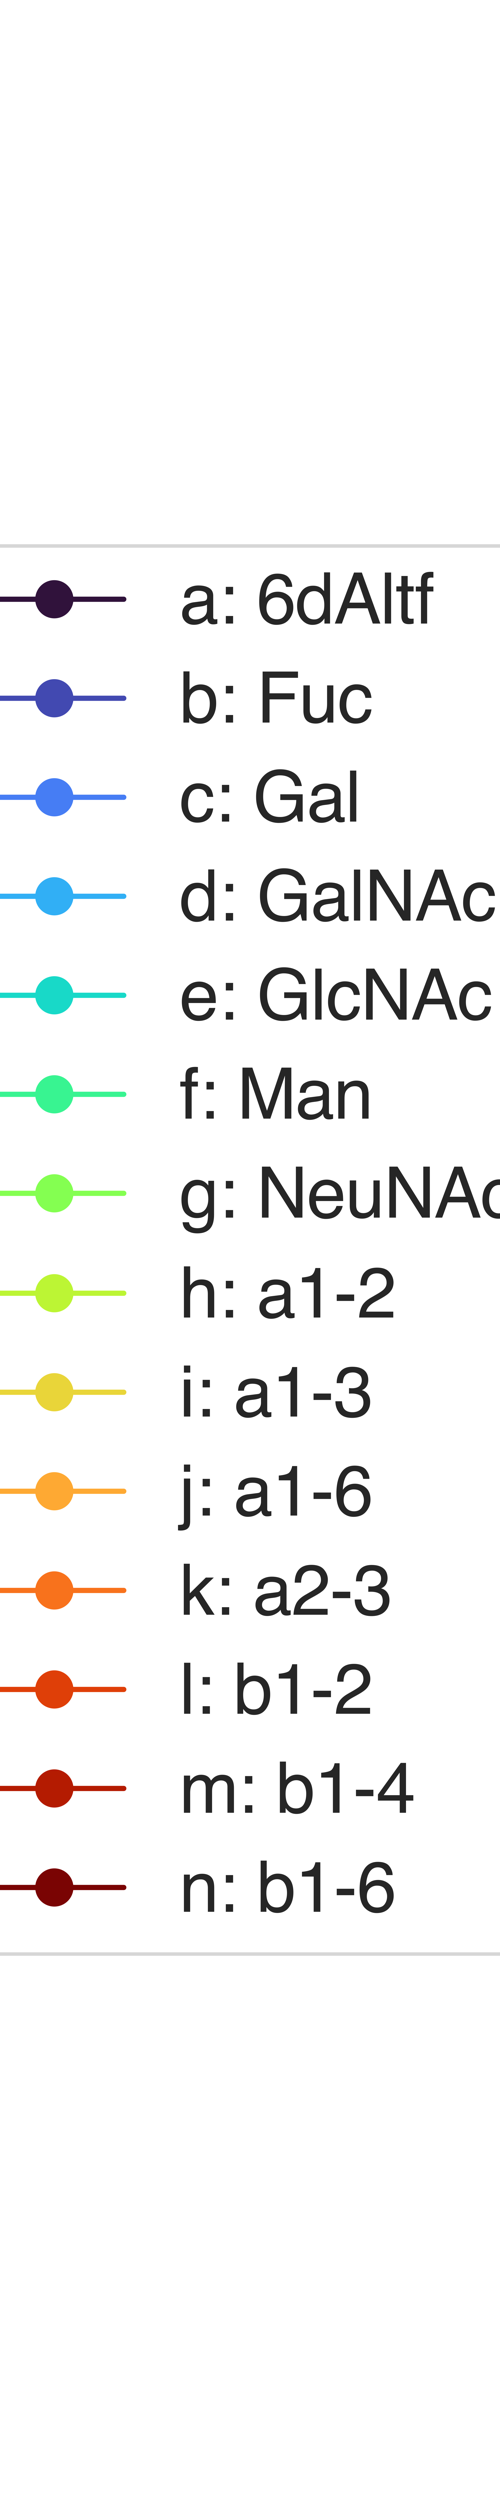<?xml version="1.0" encoding="utf-8" standalone="no"?>
<!DOCTYPE svg PUBLIC "-//W3C//DTD SVG 1.1//EN"
  "http://www.w3.org/Graphics/SVG/1.1/DTD/svg11.dtd">
<svg height="720pt" version="1.1" viewBox="0 0 144 720" width="144pt" xmlns="http://www.w3.org/2000/svg" xmlns:xlink="http://www.w3.org/1999/xlink">
 <defs>
  <style type="text/css">*{stroke-linecap:butt;stroke-linejoin:round;}</style>
 </defs>
 <g id="figure_1">
  <g id="patch_1">
   <path d="M 0 720 
L 144 720 
L 144 0 
L 0 0 
z
" style="fill:#ffffff;"/>
  </g>
  <g id="axes_1">
   <g id="legend_1">
    <g id="patch_2">
     <path d="M -8.353 562.763 
L 152.353 562.763 
Q 156.353 562.763 156.353 558.763 
L 156.353 161.238 
Q 156.353 157.238 152.353 157.238 
L -8.353 157.238 
Q -12.353 157.238 -12.353 161.238 
L -12.353 558.763 
Q -12.353 562.763 -8.353 562.763 
z
" style="fill:#ffffff;opacity:0.8;stroke:#cccccc;stroke-linejoin:miter;"/>
    </g>
    <g id="line2d_1">
     <path d="M -1 172.584 
L 35.647 172.584 
" style="fill:none;stroke:#30123b;stroke-linecap:round;stroke-width:1.5;"/>
    </g>
    <g id="line2d_2">
     <defs>
      <path d="M 0 5 
C 1.326 5 2.598 4.473 3.536 3.536 
C 4.473 2.598 5 1.326 5 0 
C 5 -1.326 4.473 -2.598 3.536 -3.536 
C 2.598 -4.473 1.326 -5 0 -5 
C -1.326 -5 -2.598 -4.473 -3.536 -3.536 
C -4.473 -2.598 -5 -1.326 -5 0 
C -5 1.326 -4.473 2.598 -3.536 3.536 
C -2.598 4.473 -1.326 5 0 5 
z
" id="m21f7076449" style="stroke:#30123b;"/>
     </defs>
     <g>
      <use style="fill:#30123b;stroke:#30123b;" x="15.647" xlink:href="#m21f7076449" y="172.584"/>
     </g>
    </g>
    <g id="text_1">
     <!-- a: 6dAltf -->
     <g style="fill:#262626;" transform="translate(51.647 179.584)scale(0.2 -0.2)">
      <defs>
       <path d="M 844 891 
Q 844 647 1022 506 
Q 1200 366 1444 366 
Q 1741 366 2019 503 
Q 2488 731 2488 1250 
L 2488 1703 
Q 2384 1638 2221 1594 
Q 2059 1550 1903 1531 
L 1563 1488 
Q 1256 1447 1103 1359 
Q 844 1213 844 891 
z
M 2206 2028 
Q 2400 2053 2466 2191 
Q 2503 2266 2503 2406 
Q 2503 2694 2298 2823 
Q 2094 2953 1713 2953 
Q 1272 2953 1088 2716 
Q 984 2584 953 2325 
L 428 2325 
Q 444 2944 830 3186 
Q 1216 3428 1725 3428 
Q 2316 3428 2684 3203 
Q 3050 2978 3050 2503 
L 3050 575 
Q 3050 488 3086 434 
Q 3122 381 3238 381 
Q 3275 381 3322 386 
Q 3369 391 3422 400 
L 3422 -16 
Q 3291 -53 3222 -62 
Q 3153 -72 3034 -72 
Q 2744 -72 2613 134 
Q 2544 244 2516 444 
Q 2344 219 2022 53 
Q 1700 -113 1313 -113 
Q 847 -113 551 170 
Q 256 453 256 878 
Q 256 1344 547 1600 
Q 838 1856 1309 1916 
L 2206 2028 
z
M 1741 3428 
L 1741 3428 
z
" id="Helvetica-61" transform="scale(0.016)"/>
       <path d="M 709 3303 
L 1363 3303 
L 1363 2622 
L 709 2622 
L 709 3303 
z
M 709 681 
L 1363 681 
L 1363 0 
L 709 0 
L 709 681 
z
" id="Helvetica-3a" transform="scale(0.016)"/>
       <path id="Helvetica-20" transform="scale(0.016)"/>
       <path d="M 1872 4494 
Q 2622 4494 2917 4105 
Q 3213 3716 3213 3303 
L 2656 3303 
Q 2606 3569 2497 3719 
Q 2294 4000 1881 4000 
Q 1409 4000 1131 3564 
Q 853 3128 822 2316 
Q 1016 2600 1309 2741 
Q 1578 2866 1909 2866 
Q 2472 2866 2890 2506 
Q 3309 2147 3309 1434 
Q 3309 825 2912 354 
Q 2516 -116 1781 -116 
Q 1153 -116 697 361 
Q 241 838 241 1966 
Q 241 2800 444 3381 
Q 834 4494 1872 4494 
z
M 1831 384 
Q 2275 384 2495 682 
Q 2716 981 2716 1388 
Q 2716 1731 2519 2042 
Q 2322 2353 1803 2353 
Q 1441 2353 1167 2112 
Q 894 1872 894 1388 
Q 894 963 1142 673 
Q 1391 384 1831 384 
z
" id="Helvetica-36" transform="scale(0.016)"/>
       <path d="M 769 1634 
Q 769 1097 997 734 
Q 1225 372 1728 372 
Q 2119 372 2370 708 
Q 2622 1044 2622 1672 
Q 2622 2306 2362 2611 
Q 2103 2916 1722 2916 
Q 1297 2916 1033 2591 
Q 769 2266 769 1634 
z
M 1616 3406 
Q 2000 3406 2259 3244 
Q 2409 3150 2600 2916 
L 2600 4606 
L 3141 4606 
L 3141 0 
L 2634 0 
L 2634 466 
Q 2438 156 2169 18 
Q 1900 -119 1553 -119 
Q 994 -119 584 351 
Q 175 822 175 1603 
Q 175 2334 548 2870 
Q 922 3406 1616 3406 
z
" id="Helvetica-64" transform="scale(0.016)"/>
       <path d="M 2844 1881 
L 2147 3909 
L 1406 1881 
L 2844 1881 
z
M 1822 4591 
L 2525 4591 
L 4191 0 
L 3509 0 
L 3044 1375 
L 1228 1375 
L 731 0 
L 94 0 
L 1822 4591 
z
M 2144 4591 
L 2144 4591 
z
" id="Helvetica-41" transform="scale(0.016)"/>
       <path d="M 428 4591 
L 991 4591 
L 991 0 
L 428 0 
L 428 4591 
z
" id="Helvetica-6c" transform="scale(0.016)"/>
       <path d="M 525 4281 
L 1094 4281 
L 1094 3347 
L 1628 3347 
L 1628 2888 
L 1094 2888 
L 1094 703 
Q 1094 528 1213 469 
Q 1278 434 1431 434 
Q 1472 434 1519 436 
Q 1566 438 1628 444 
L 1628 0 
Q 1531 -28 1426 -40 
Q 1322 -53 1200 -53 
Q 806 -53 665 148 
Q 525 350 525 672 
L 525 2888 
L 72 2888 
L 72 3347 
L 525 3347 
L 525 4281 
z
" id="Helvetica-74" transform="scale(0.016)"/>
       <path d="M 553 3856 
Q 566 4206 675 4369 
Q 872 4656 1434 4656 
Q 1488 4656 1544 4653 
Q 1600 4650 1672 4644 
L 1672 4131 
Q 1584 4138 1545 4139 
Q 1506 4141 1472 4141 
Q 1216 4141 1166 4008 
Q 1116 3875 1116 3331 
L 1672 3331 
L 1672 2888 
L 1109 2888 
L 1109 0 
L 553 0 
L 553 2888 
L 88 2888 
L 88 3331 
L 553 3331 
L 553 3856 
z
" id="Helvetica-66" transform="scale(0.016)"/>
      </defs>
      <use xlink:href="#Helvetica-61"/>
      <use x="55.615" xlink:href="#Helvetica-3a"/>
      <use x="83.398" xlink:href="#Helvetica-20"/>
      <use x="111.182" xlink:href="#Helvetica-36"/>
      <use x="166.797" xlink:href="#Helvetica-64"/>
      <use x="222.412" xlink:href="#Helvetica-41"/>
      <use x="289.111" xlink:href="#Helvetica-6c"/>
      <use x="311.328" xlink:href="#Helvetica-74"/>
      <use x="339.111" xlink:href="#Helvetica-66"/>
     </g>
    </g>
    <g id="line2d_3">
     <path d="M -1 201.1 
L 35.647 201.1 
" style="fill:none;stroke:#4249b1;stroke-linecap:round;stroke-width:1.5;"/>
    </g>
    <g id="line2d_4">
     <defs>
      <path d="M 0 5 
C 1.326 5 2.598 4.473 3.536 3.536 
C 4.473 2.598 5 1.326 5 0 
C 5 -1.326 4.473 -2.598 3.536 -3.536 
C 2.598 -4.473 1.326 -5 0 -5 
C -1.326 -5 -2.598 -4.473 -3.536 -3.536 
C -4.473 -2.598 -5 -1.326 -5 0 
C -5 1.326 -4.473 2.598 -3.536 3.536 
C -2.598 4.473 -1.326 5 0 5 
z
" id="m1b347ee72a" style="stroke:#4249b1;"/>
     </defs>
     <g>
      <use style="fill:#4249b1;stroke:#4249b1;" x="15.647" xlink:href="#m1b347ee72a" y="201.1"/>
     </g>
    </g>
    <g id="text_2">
     <!-- b: Fuc -->
     <g style="fill:#262626;" transform="translate(51.647 208.1)scale(0.2 -0.2)">
      <defs>
       <path d="M 369 4606 
L 916 4606 
L 916 2941 
Q 1100 3181 1356 3307 
Q 1613 3434 1913 3434 
Q 2538 3434 2927 3004 
Q 3316 2575 3316 1738 
Q 3316 944 2931 419 
Q 2547 -106 1866 -106 
Q 1484 -106 1222 78 
Q 1066 188 888 428 
L 888 0 
L 369 0 
L 369 4606 
z
M 1831 391 
Q 2288 391 2514 753 
Q 2741 1116 2741 1709 
Q 2741 2238 2514 2584 
Q 2288 2931 1847 2931 
Q 1463 2931 1173 2647 
Q 884 2363 884 1709 
Q 884 1238 1003 944 
Q 1225 391 1831 391 
z
" id="Helvetica-62" transform="scale(0.016)"/>
       <path d="M 547 4591 
L 3731 4591 
L 3731 4028 
L 1169 4028 
L 1169 2634 
L 3422 2634 
L 3422 2088 
L 1169 2088 
L 1169 0 
L 547 0 
L 547 4591 
z
" id="Helvetica-46" transform="scale(0.016)"/>
       <path d="M 975 3347 
L 975 1125 
Q 975 869 1056 706 
Q 1206 406 1616 406 
Q 2203 406 2416 931 
Q 2531 1213 2531 1703 
L 2531 3347 
L 3094 3347 
L 3094 0 
L 2563 0 
L 2569 494 
Q 2459 303 2297 172 
Q 1975 -91 1516 -91 
Q 800 -91 541 388 
Q 400 644 400 1072 
L 400 3347 
L 975 3347 
z
M 1747 3428 
L 1747 3428 
z
" id="Helvetica-75" transform="scale(0.016)"/>
       <path d="M 1703 3444 
Q 2269 3444 2623 3169 
Q 2978 2894 3050 2222 
L 2503 2222 
Q 2453 2531 2275 2736 
Q 2097 2941 1703 2941 
Q 1166 2941 934 2416 
Q 784 2075 784 1575 
Q 784 1072 996 728 
Q 1209 384 1666 384 
Q 2016 384 2220 598 
Q 2425 813 2503 1184 
L 3050 1184 
Q 2956 519 2581 211 
Q 2206 -97 1622 -97 
Q 966 -97 575 383 
Q 184 863 184 1581 
Q 184 2463 612 2953 
Q 1041 3444 1703 3444 
z
M 1616 3428 
L 1616 3428 
z
" id="Helvetica-63" transform="scale(0.016)"/>
      </defs>
      <use xlink:href="#Helvetica-62"/>
      <use x="55.615" xlink:href="#Helvetica-3a"/>
      <use x="83.398" xlink:href="#Helvetica-20"/>
      <use x="111.182" xlink:href="#Helvetica-46"/>
      <use x="172.266" xlink:href="#Helvetica-75"/>
      <use x="227.881" xlink:href="#Helvetica-63"/>
     </g>
    </g>
    <g id="line2d_5">
     <path d="M -1 229.616 
L 35.647 229.616 
" style="fill:none;stroke:#467df4;stroke-linecap:round;stroke-width:1.5;"/>
    </g>
    <g id="line2d_6">
     <defs>
      <path d="M 0 5 
C 1.326 5 2.598 4.473 3.536 3.536 
C 4.473 2.598 5 1.326 5 0 
C 5 -1.326 4.473 -2.598 3.536 -3.536 
C 2.598 -4.473 1.326 -5 0 -5 
C -1.326 -5 -2.598 -4.473 -3.536 -3.536 
C -4.473 -2.598 -5 -1.326 -5 0 
C -5 1.326 -4.473 2.598 -3.536 3.536 
C -2.598 4.473 -1.326 5 0 5 
z
" id="m735c1d1481" style="stroke:#467df4;"/>
     </defs>
     <g>
      <use style="fill:#467df4;stroke:#467df4;" x="15.647" xlink:href="#m735c1d1481" y="229.616"/>
     </g>
    </g>
    <g id="text_3">
     <!-- c: Gal -->
     <g style="fill:#262626;" transform="translate(51.647 236.616)scale(0.2 -0.2)">
      <defs>
       <path d="M 2472 4709 
Q 3119 4709 3591 4459 
Q 4275 4100 4428 3200 
L 3813 3200 
Q 3700 3703 3347 3933 
Q 2994 4163 2456 4163 
Q 1819 4163 1383 3684 
Q 947 3206 947 2259 
Q 947 1441 1306 927 
Q 1666 413 2478 413 
Q 3100 413 3508 773 
Q 3916 1134 3925 1941 
L 2488 1941 
L 2488 2456 
L 4503 2456 
L 4503 0 
L 4103 0 
L 3953 591 
Q 3638 244 3394 109 
Q 2984 -122 2353 -122 
Q 1538 -122 950 406 
Q 309 1069 309 2225 
Q 309 3378 934 4059 
Q 1528 4709 2472 4709 
z
M 2369 4716 
L 2369 4716 
z
" id="Helvetica-47" transform="scale(0.016)"/>
      </defs>
      <use xlink:href="#Helvetica-63"/>
      <use x="50" xlink:href="#Helvetica-3a"/>
      <use x="77.783" xlink:href="#Helvetica-20"/>
      <use x="105.566" xlink:href="#Helvetica-47"/>
      <use x="183.35" xlink:href="#Helvetica-61"/>
      <use x="238.965" xlink:href="#Helvetica-6c"/>
     </g>
    </g>
    <g id="line2d_7">
     <path d="M -1 258.131 
L 35.647 258.131 
" style="fill:none;stroke:#31aff5;stroke-linecap:round;stroke-width:1.5;"/>
    </g>
    <g id="line2d_8">
     <defs>
      <path d="M 0 5 
C 1.326 5 2.598 4.473 3.536 3.536 
C 4.473 2.598 5 1.326 5 0 
C 5 -1.326 4.473 -2.598 3.536 -3.536 
C 2.598 -4.473 1.326 -5 0 -5 
C -1.326 -5 -2.598 -4.473 -3.536 -3.536 
C -4.473 -2.598 -5 -1.326 -5 0 
C -5 1.326 -4.473 2.598 -3.536 3.536 
C -2.598 4.473 -1.326 5 0 5 
z
" id="m275a1592c2" style="stroke:#31aff5;"/>
     </defs>
     <g>
      <use style="fill:#31aff5;stroke:#31aff5;" x="15.647" xlink:href="#m275a1592c2" y="258.131"/>
     </g>
    </g>
    <g id="text_4">
     <!-- d: GalNAc -->
     <g style="fill:#262626;" transform="translate(51.647 265.131)scale(0.2 -0.2)">
      <defs>
       <path d="M 488 4591 
L 1222 4591 
L 3541 872 
L 3541 4591 
L 4131 4591 
L 4131 0 
L 3434 0 
L 1081 3716 
L 1081 0 
L 488 0 
L 488 4591 
z
M 2269 4591 
L 2269 4591 
z
" id="Helvetica-4e" transform="scale(0.016)"/>
      </defs>
      <use xlink:href="#Helvetica-64"/>
      <use x="55.615" xlink:href="#Helvetica-3a"/>
      <use x="83.398" xlink:href="#Helvetica-20"/>
      <use x="111.182" xlink:href="#Helvetica-47"/>
      <use x="188.965" xlink:href="#Helvetica-61"/>
      <use x="244.58" xlink:href="#Helvetica-6c"/>
      <use x="266.797" xlink:href="#Helvetica-4e"/>
      <use x="339.014" xlink:href="#Helvetica-41"/>
      <use x="405.713" xlink:href="#Helvetica-63"/>
     </g>
    </g>
    <g id="line2d_9">
     <path d="M -1 286.647 
L 35.647 286.647 
" style="fill:none;stroke:#18d9c8;stroke-linecap:round;stroke-width:1.5;"/>
    </g>
    <g id="line2d_10">
     <defs>
      <path d="M 0 5 
C 1.326 5 2.598 4.473 3.536 3.536 
C 4.473 2.598 5 1.326 5 0 
C 5 -1.326 4.473 -2.598 3.536 -3.536 
C 2.598 -4.473 1.326 -5 0 -5 
C -1.326 -5 -2.598 -4.473 -3.536 -3.536 
C -4.473 -2.598 -5 -1.326 -5 0 
C -5 1.326 -4.473 2.598 -3.536 3.536 
C -2.598 4.473 -1.326 5 0 5 
z
" id="ma22069ec56" style="stroke:#18d9c8;"/>
     </defs>
     <g>
      <use style="fill:#18d9c8;stroke:#18d9c8;" x="15.647" xlink:href="#ma22069ec56" y="286.647"/>
     </g>
    </g>
    <g id="text_5">
     <!-- e: GlcNAc -->
     <g style="fill:#262626;" transform="translate(51.647 293.647)scale(0.2 -0.2)">
      <defs>
       <path d="M 1806 3422 
Q 2163 3422 2497 3255 
Q 2831 3088 3006 2822 
Q 3175 2569 3231 2231 
Q 3281 2000 3281 1494 
L 828 1494 
Q 844 984 1069 676 
Q 1294 369 1766 369 
Q 2206 369 2469 659 
Q 2619 828 2681 1050 
L 3234 1050 
Q 3213 866 3089 639 
Q 2966 413 2813 269 
Q 2556 19 2178 -69 
Q 1975 -119 1719 -119 
Q 1094 -119 659 336 
Q 225 791 225 1609 
Q 225 2416 662 2919 
Q 1100 3422 1806 3422 
z
M 2703 1941 
Q 2669 2306 2544 2525 
Q 2313 2931 1772 2931 
Q 1384 2931 1121 2651 
Q 859 2372 844 1941 
L 2703 1941 
z
M 1753 3428 
L 1753 3428 
z
" id="Helvetica-65" transform="scale(0.016)"/>
      </defs>
      <use xlink:href="#Helvetica-65"/>
      <use x="55.615" xlink:href="#Helvetica-3a"/>
      <use x="83.398" xlink:href="#Helvetica-20"/>
      <use x="111.182" xlink:href="#Helvetica-47"/>
      <use x="188.965" xlink:href="#Helvetica-6c"/>
      <use x="211.182" xlink:href="#Helvetica-63"/>
      <use x="261.182" xlink:href="#Helvetica-4e"/>
      <use x="333.398" xlink:href="#Helvetica-41"/>
      <use x="400.098" xlink:href="#Helvetica-63"/>
     </g>
    </g>
    <g id="line2d_11">
     <path d="M -1 315.163 
L 35.647 315.163 
" style="fill:none;stroke:#38f491;stroke-linecap:round;stroke-width:1.5;"/>
    </g>
    <g id="line2d_12">
     <defs>
      <path d="M 0 5 
C 1.326 5 2.598 4.473 3.536 3.536 
C 4.473 2.598 5 1.326 5 0 
C 5 -1.326 4.473 -2.598 3.536 -3.536 
C 2.598 -4.473 1.326 -5 0 -5 
C -1.326 -5 -2.598 -4.473 -3.536 -3.536 
C -4.473 -2.598 -5 -1.326 -5 0 
C -5 1.326 -4.473 2.598 -3.536 3.536 
C -2.598 4.473 -1.326 5 0 5 
z
" id="m895a87cc4c" style="stroke:#38f491;"/>
     </defs>
     <g>
      <use style="fill:#38f491;stroke:#38f491;" x="15.647" xlink:href="#m895a87cc4c" y="315.163"/>
     </g>
    </g>
    <g id="text_6">
     <!-- f: Man -->
     <g style="fill:#262626;" transform="translate(51.647 322.163)scale(0.2 -0.2)">
      <defs>
       <path d="M 472 4591 
L 1363 4591 
L 2681 709 
L 3991 4591 
L 4872 4591 
L 4872 0 
L 4281 0 
L 4281 2709 
Q 4281 2850 4287 3175 
Q 4294 3500 4294 3872 
L 2984 0 
L 2369 0 
L 1050 3872 
L 1050 3731 
Q 1050 3563 1058 3217 
Q 1066 2872 1066 2709 
L 1066 0 
L 472 0 
L 472 4591 
z
" id="Helvetica-4d" transform="scale(0.016)"/>
       <path d="M 413 3347 
L 947 3347 
L 947 2872 
Q 1184 3166 1450 3294 
Q 1716 3422 2041 3422 
Q 2753 3422 3003 2925 
Q 3141 2653 3141 2147 
L 3141 0 
L 2569 0 
L 2569 2109 
Q 2569 2416 2478 2603 
Q 2328 2916 1934 2916 
Q 1734 2916 1606 2875 
Q 1375 2806 1200 2600 
Q 1059 2434 1017 2257 
Q 975 2081 975 1753 
L 975 0 
L 413 0 
L 413 3347 
z
M 1734 3428 
L 1734 3428 
z
" id="Helvetica-6e" transform="scale(0.016)"/>
      </defs>
      <use xlink:href="#Helvetica-66"/>
      <use x="27.783" xlink:href="#Helvetica-3a"/>
      <use x="55.566" xlink:href="#Helvetica-20"/>
      <use x="83.35" xlink:href="#Helvetica-4d"/>
      <use x="166.65" xlink:href="#Helvetica-61"/>
      <use x="222.266" xlink:href="#Helvetica-6e"/>
     </g>
    </g>
    <g id="line2d_13">
     <path d="M -1 343.678 
L 35.647 343.678 
" style="fill:none;stroke:#84ff51;stroke-linecap:round;stroke-width:1.5;"/>
    </g>
    <g id="line2d_14">
     <defs>
      <path d="M 0 5 
C 1.326 5 2.598 4.473 3.536 3.536 
C 4.473 2.598 5 1.326 5 0 
C 5 -1.326 4.473 -2.598 3.536 -3.536 
C 2.598 -4.473 1.326 -5 0 -5 
C -1.326 -5 -2.598 -4.473 -3.536 -3.536 
C -4.473 -2.598 -5 -1.326 -5 0 
C -5 1.326 -4.473 2.598 -3.536 3.536 
C -2.598 4.473 -1.326 5 0 5 
z
" id="md983437eda" style="stroke:#84ff51;"/>
     </defs>
     <g>
      <use style="fill:#84ff51;stroke:#84ff51;" x="15.647" xlink:href="#md983437eda" y="343.678"/>
     </g>
    </g>
    <g id="text_7">
     <!-- g: NeuNAc -->
     <g style="fill:#262626;" transform="translate(51.647 350.678)scale(0.2 -0.2)">
      <defs>
       <path d="M 1594 3406 
Q 1988 3406 2281 3213 
Q 2441 3103 2606 2894 
L 2606 3316 
L 3125 3316 
L 3125 272 
Q 3125 -366 2938 -734 
Q 2588 -1416 1616 -1416 
Q 1075 -1416 706 -1173 
Q 338 -931 294 -416 
L 866 -416 
Q 906 -641 1028 -763 
Q 1219 -950 1628 -950 
Q 2275 -950 2475 -494 
Q 2594 -225 2584 466 
Q 2416 209 2178 84 
Q 1941 -41 1550 -41 
Q 1006 -41 598 345 
Q 191 731 191 1622 
Q 191 2463 602 2934 
Q 1013 3406 1594 3406 
z
M 2606 1688 
Q 2606 2309 2350 2609 
Q 2094 2909 1697 2909 
Q 1103 2909 884 2353 
Q 769 2056 769 1575 
Q 769 1009 998 714 
Q 1228 419 1616 419 
Q 2222 419 2469 966 
Q 2606 1275 2606 1688 
z
M 1659 3428 
L 1659 3428 
z
" id="Helvetica-67" transform="scale(0.016)"/>
      </defs>
      <use xlink:href="#Helvetica-67"/>
      <use x="55.615" xlink:href="#Helvetica-3a"/>
      <use x="83.398" xlink:href="#Helvetica-20"/>
      <use x="111.182" xlink:href="#Helvetica-4e"/>
      <use x="183.398" xlink:href="#Helvetica-65"/>
      <use x="239.014" xlink:href="#Helvetica-75"/>
      <use x="294.629" xlink:href="#Helvetica-4e"/>
      <use x="366.846" xlink:href="#Helvetica-41"/>
      <use x="433.545" xlink:href="#Helvetica-63"/>
     </g>
    </g>
    <g id="line2d_15">
     <path d="M -1 372.45 
L 35.647 372.45 
" style="fill:none;stroke:#bcf534;stroke-linecap:round;stroke-width:1.5;"/>
    </g>
    <g id="line2d_16">
     <defs>
      <path d="M 0 5 
C 1.326 5 2.598 4.473 3.536 3.536 
C 4.473 2.598 5 1.326 5 0 
C 5 -1.326 4.473 -2.598 3.536 -3.536 
C 2.598 -4.473 1.326 -5 0 -5 
C -1.326 -5 -2.598 -4.473 -3.536 -3.536 
C -4.473 -2.598 -5 -1.326 -5 0 
C -5 1.326 -4.473 2.598 -3.536 3.536 
C -2.598 4.473 -1.326 5 0 5 
z
" id="m23df0d8c55" style="stroke:#bcf534;"/>
     </defs>
     <g>
      <use style="fill:#bcf534;stroke:#bcf534;" x="15.647" xlink:href="#m23df0d8c55" y="372.45"/>
     </g>
    </g>
    <g id="text_8">
     <!-- h: a1-2 -->
     <g style="fill:#262626;" transform="translate(51.647 379.45)scale(0.2 -0.2)">
      <defs>
       <path d="M 413 4606 
L 975 4606 
L 975 2894 
Q 1175 3147 1334 3250 
Q 1606 3428 2013 3428 
Q 2741 3428 3000 2919 
Q 3141 2641 3141 2147 
L 3141 0 
L 2563 0 
L 2563 2109 
Q 2563 2478 2469 2650 
Q 2316 2925 1894 2925 
Q 1544 2925 1259 2684 
Q 975 2444 975 1775 
L 975 0 
L 413 0 
L 413 4606 
z
" id="Helvetica-68" transform="scale(0.016)"/>
       <path d="M 613 3169 
L 613 3600 
Q 1222 3659 1462 3798 
Q 1703 3938 1822 4456 
L 2266 4456 
L 2266 0 
L 1666 0 
L 1666 3169 
L 613 3169 
z
" id="Helvetica-31" transform="scale(0.016)"/>
       <path d="M 266 2072 
L 1834 2072 
L 1834 1494 
L 266 1494 
L 266 2072 
z
" id="Helvetica-2d" transform="scale(0.016)"/>
       <path d="M 200 0 
Q 231 578 439 1006 
Q 647 1434 1250 1784 
L 1850 2131 
Q 2253 2366 2416 2531 
Q 2672 2791 2672 3125 
Q 2672 3516 2437 3745 
Q 2203 3975 1813 3975 
Q 1234 3975 1013 3538 
Q 894 3303 881 2888 
L 309 2888 
Q 319 3472 525 3841 
Q 891 4491 1816 4491 
Q 2584 4491 2939 4075 
Q 3294 3659 3294 3150 
Q 3294 2613 2916 2231 
Q 2697 2009 2131 1694 
L 1703 1456 
Q 1397 1288 1222 1134 
Q 909 863 828 531 
L 3272 531 
L 3272 0 
L 200 0 
z
" id="Helvetica-32" transform="scale(0.016)"/>
      </defs>
      <use xlink:href="#Helvetica-68"/>
      <use x="55.615" xlink:href="#Helvetica-3a"/>
      <use x="83.398" xlink:href="#Helvetica-20"/>
      <use x="111.182" xlink:href="#Helvetica-61"/>
      <use x="166.797" xlink:href="#Helvetica-31"/>
      <use x="222.412" xlink:href="#Helvetica-2d"/>
      <use x="255.713" xlink:href="#Helvetica-32"/>
     </g>
    </g>
    <g id="line2d_17">
     <path d="M -1 400.966 
L 35.647 400.966 
" style="fill:none;stroke:#e9d539;stroke-linecap:round;stroke-width:1.5;"/>
    </g>
    <g id="line2d_18">
     <defs>
      <path d="M 0 5 
C 1.326 5 2.598 4.473 3.536 3.536 
C 4.473 2.598 5 1.326 5 0 
C 5 -1.326 4.473 -2.598 3.536 -3.536 
C 2.598 -4.473 1.326 -5 0 -5 
C -1.326 -5 -2.598 -4.473 -3.536 -3.536 
C -4.473 -2.598 -5 -1.326 -5 0 
C -5 1.326 -4.473 2.598 -3.536 3.536 
C -2.598 4.473 -1.326 5 0 5 
z
" id="m61210eeb85" style="stroke:#e9d539;"/>
     </defs>
     <g>
      <use style="fill:#e9d539;stroke:#e9d539;" x="15.647" xlink:href="#m61210eeb85" y="400.966"/>
     </g>
    </g>
    <g id="text_9">
     <!-- i: a1-3 -->
     <g style="fill:#262626;" transform="translate(51.647 407.966)scale(0.2 -0.2)">
      <defs>
       <path d="M 413 3331 
L 984 3331 
L 984 0 
L 413 0 
L 413 3331 
z
M 413 4591 
L 984 4591 
L 984 3953 
L 413 3953 
L 413 4591 
z
" id="Helvetica-69" transform="scale(0.016)"/>
       <path d="M 1663 -122 
Q 869 -122 511 314 
Q 153 750 153 1375 
L 741 1375 
Q 778 941 903 744 
Q 1122 391 1694 391 
Q 2138 391 2406 628 
Q 2675 866 2675 1241 
Q 2675 1703 2392 1887 
Q 2109 2072 1606 2072 
Q 1550 2072 1492 2070 
Q 1434 2069 1375 2066 
L 1375 2563 
Q 1463 2553 1522 2550 
Q 1581 2547 1650 2547 
Q 1966 2547 2169 2647 
Q 2525 2822 2525 3272 
Q 2525 3606 2287 3787 
Q 2050 3969 1734 3969 
Q 1172 3969 956 3594 
Q 838 3388 822 3006 
L 266 3006 
Q 266 3506 466 3856 
Q 809 4481 1675 4481 
Q 2359 4481 2734 4176 
Q 3109 3872 3109 3294 
Q 3109 2881 2888 2625 
Q 2750 2466 2531 2375 
Q 2884 2278 3082 2001 
Q 3281 1725 3281 1325 
Q 3281 684 2859 281 
Q 2438 -122 1663 -122 
z
" id="Helvetica-33" transform="scale(0.016)"/>
      </defs>
      <use xlink:href="#Helvetica-69"/>
      <use x="22.217" xlink:href="#Helvetica-3a"/>
      <use x="50" xlink:href="#Helvetica-20"/>
      <use x="77.783" xlink:href="#Helvetica-61"/>
      <use x="133.398" xlink:href="#Helvetica-31"/>
      <use x="189.014" xlink:href="#Helvetica-2d"/>
      <use x="222.314" xlink:href="#Helvetica-33"/>
     </g>
    </g>
    <g id="line2d_19">
     <path d="M -1 429.481 
L 35.647 429.481 
" style="fill:none;stroke:#fea933;stroke-linecap:round;stroke-width:1.5;"/>
    </g>
    <g id="line2d_20">
     <defs>
      <path d="M 0 5 
C 1.326 5 2.598 4.473 3.536 3.536 
C 4.473 2.598 5 1.326 5 0 
C 5 -1.326 4.473 -2.598 3.536 -3.536 
C 2.598 -4.473 1.326 -5 0 -5 
C -1.326 -5 -2.598 -4.473 -3.536 -3.536 
C -4.473 -2.598 -5 -1.326 -5 0 
C -5 1.326 -4.473 2.598 -3.536 3.536 
C -2.598 4.473 -1.326 5 0 5 
z
" id="m9f4baf2d89" style="stroke:#fea933;"/>
     </defs>
     <g>
      <use style="fill:#fea933;stroke:#fea933;" x="15.647" xlink:href="#m9f4baf2d89" y="429.481"/>
     </g>
    </g>
    <g id="text_10">
     <!-- j: a1-6 -->
     <g style="fill:#262626;" transform="translate(51.647 436.481)scale(0.2 -0.2)">
      <defs>
       <path d="M 975 3941 
L 413 3941 
L 413 4591 
L 975 4591 
L 975 3941 
z
M -119 -847 
Q 259 -834 336 -779 
Q 413 -725 413 -438 
L 413 3331 
L 975 3331 
L 975 -497 
Q 975 -863 856 -1044 
Q 659 -1350 109 -1350 
Q 69 -1350 23 -1347 
Q -22 -1344 -119 -1334 
L -119 -847 
z
" id="Helvetica-6a" transform="scale(0.016)"/>
      </defs>
      <use xlink:href="#Helvetica-6a"/>
      <use x="22.217" xlink:href="#Helvetica-3a"/>
      <use x="50" xlink:href="#Helvetica-20"/>
      <use x="77.783" xlink:href="#Helvetica-61"/>
      <use x="133.398" xlink:href="#Helvetica-31"/>
      <use x="189.014" xlink:href="#Helvetica-2d"/>
      <use x="222.314" xlink:href="#Helvetica-36"/>
     </g>
    </g>
    <g id="line2d_21">
     <path d="M -1 458.047 
L 35.647 458.047 
" style="fill:none;stroke:#f8721c;stroke-linecap:round;stroke-width:1.5;"/>
    </g>
    <g id="line2d_22">
     <defs>
      <path d="M 0 5 
C 1.326 5 2.598 4.473 3.536 3.536 
C 4.473 2.598 5 1.326 5 0 
C 5 -1.326 4.473 -2.598 3.536 -3.536 
C 2.598 -4.473 1.326 -5 0 -5 
C -1.326 -5 -2.598 -4.473 -3.536 -3.536 
C -4.473 -2.598 -5 -1.326 -5 0 
C -5 1.326 -4.473 2.598 -3.536 3.536 
C -2.598 4.473 -1.326 5 0 5 
z
" id="m20a0e2592a" style="stroke:#f8721c;"/>
     </defs>
     <g>
      <use style="fill:#f8721c;stroke:#f8721c;" x="15.647" xlink:href="#m20a0e2592a" y="458.047"/>
     </g>
    </g>
    <g id="text_11">
     <!-- k: a2-3 -->
     <g style="fill:#262626;" transform="translate(51.647 465.047)scale(0.2 -0.2)">
      <defs>
       <path d="M 400 4591 
L 941 4591 
L 941 1925 
L 2384 3347 
L 3103 3347 
L 1822 2094 
L 3175 0 
L 2456 0 
L 1413 1688 
L 941 1256 
L 941 0 
L 400 0 
L 400 4591 
z
" id="Helvetica-6b" transform="scale(0.016)"/>
      </defs>
      <use xlink:href="#Helvetica-6b"/>
      <use x="50" xlink:href="#Helvetica-3a"/>
      <use x="77.783" xlink:href="#Helvetica-20"/>
      <use x="105.566" xlink:href="#Helvetica-61"/>
      <use x="161.182" xlink:href="#Helvetica-32"/>
      <use x="216.797" xlink:href="#Helvetica-2d"/>
      <use x="250.098" xlink:href="#Helvetica-33"/>
     </g>
    </g>
    <g id="line2d_23">
     <path d="M -1 486.562 
L 35.647 486.562 
" style="fill:none;stroke:#df3f08;stroke-linecap:round;stroke-width:1.5;"/>
    </g>
    <g id="line2d_24">
     <defs>
      <path d="M 0 5 
C 1.326 5 2.598 4.473 3.536 3.536 
C 4.473 2.598 5 1.326 5 0 
C 5 -1.326 4.473 -2.598 3.536 -3.536 
C 2.598 -4.473 1.326 -5 0 -5 
C -1.326 -5 -2.598 -4.473 -3.536 -3.536 
C -4.473 -2.598 -5 -1.326 -5 0 
C -5 1.326 -4.473 2.598 -3.536 3.536 
C -2.598 4.473 -1.326 5 0 5 
z
" id="m8ddbea829b" style="stroke:#df3f08;"/>
     </defs>
     <g>
      <use style="fill:#df3f08;stroke:#df3f08;" x="15.647" xlink:href="#m8ddbea829b" y="486.562"/>
     </g>
    </g>
    <g id="text_12">
     <!-- l: b1-2 -->
     <g style="fill:#262626;" transform="translate(51.647 493.562)scale(0.2 -0.2)">
      <use xlink:href="#Helvetica-6c"/>
      <use x="22.217" xlink:href="#Helvetica-3a"/>
      <use x="50" xlink:href="#Helvetica-20"/>
      <use x="77.783" xlink:href="#Helvetica-62"/>
      <use x="133.398" xlink:href="#Helvetica-31"/>
      <use x="189.014" xlink:href="#Helvetica-2d"/>
      <use x="222.314" xlink:href="#Helvetica-32"/>
     </g>
    </g>
    <g id="line2d_25">
     <path d="M -1 515.078 
L 35.647 515.078 
" style="fill:none;stroke:#b41b01;stroke-linecap:round;stroke-width:1.5;"/>
    </g>
    <g id="line2d_26">
     <defs>
      <path d="M 0 5 
C 1.326 5 2.598 4.473 3.536 3.536 
C 4.473 2.598 5 1.326 5 0 
C 5 -1.326 4.473 -2.598 3.536 -3.536 
C 2.598 -4.473 1.326 -5 0 -5 
C -1.326 -5 -2.598 -4.473 -3.536 -3.536 
C -4.473 -2.598 -5 -1.326 -5 0 
C -5 1.326 -4.473 2.598 -3.536 3.536 
C -2.598 4.473 -1.326 5 0 5 
z
" id="m099b470f19" style="stroke:#b41b01;"/>
     </defs>
     <g>
      <use style="fill:#b41b01;stroke:#b41b01;" x="15.647" xlink:href="#m099b470f19" y="515.078"/>
     </g>
    </g>
    <g id="text_13">
     <!-- m: b1-4 -->
     <g style="fill:#262626;" transform="translate(51.647 522.078)scale(0.2 -0.2)">
      <defs>
       <path d="M 413 3347 
L 969 3347 
L 969 2872 
Q 1169 3119 1331 3231 
Q 1609 3422 1963 3422 
Q 2363 3422 2606 3225 
Q 2744 3113 2856 2894 
Q 3044 3163 3297 3292 
Q 3550 3422 3866 3422 
Q 4541 3422 4784 2934 
Q 4916 2672 4916 2228 
L 4916 0 
L 4331 0 
L 4331 2325 
Q 4331 2659 4164 2784 
Q 3997 2909 3756 2909 
Q 3425 2909 3186 2687 
Q 2947 2466 2947 1947 
L 2947 0 
L 2375 0 
L 2375 2184 
Q 2375 2525 2294 2681 
Q 2166 2916 1816 2916 
Q 1497 2916 1236 2669 
Q 975 2422 975 1775 
L 975 0 
L 413 0 
L 413 3347 
z
" id="Helvetica-6d" transform="scale(0.016)"/>
       <path d="M 2116 1584 
L 2116 3613 
L 681 1584 
L 2116 1584 
z
M 2125 0 
L 2125 1094 
L 163 1094 
L 163 1644 
L 2213 4488 
L 2688 4488 
L 2688 1584 
L 3347 1584 
L 3347 1094 
L 2688 1094 
L 2688 0 
L 2125 0 
z
" id="Helvetica-34" transform="scale(0.016)"/>
      </defs>
      <use xlink:href="#Helvetica-6d"/>
      <use x="83.301" xlink:href="#Helvetica-3a"/>
      <use x="111.084" xlink:href="#Helvetica-20"/>
      <use x="138.867" xlink:href="#Helvetica-62"/>
      <use x="194.482" xlink:href="#Helvetica-31"/>
      <use x="250.098" xlink:href="#Helvetica-2d"/>
      <use x="283.398" xlink:href="#Helvetica-34"/>
     </g>
    </g>
    <g id="line2d_27">
     <path d="M -1 543.594 
L 35.647 543.594 
" style="fill:none;stroke:#7a0403;stroke-linecap:round;stroke-width:1.5;"/>
    </g>
    <g id="line2d_28">
     <defs>
      <path d="M 0 5 
C 1.326 5 2.598 4.473 3.536 3.536 
C 4.473 2.598 5 1.326 5 0 
C 5 -1.326 4.473 -2.598 3.536 -3.536 
C 2.598 -4.473 1.326 -5 0 -5 
C -1.326 -5 -2.598 -4.473 -3.536 -3.536 
C -4.473 -2.598 -5 -1.326 -5 0 
C -5 1.326 -4.473 2.598 -3.536 3.536 
C -2.598 4.473 -1.326 5 0 5 
z
" id="mde6f2c2257" style="stroke:#7a0403;"/>
     </defs>
     <g>
      <use style="fill:#7a0403;stroke:#7a0403;" x="15.647" xlink:href="#mde6f2c2257" y="543.594"/>
     </g>
    </g>
    <g id="text_14">
     <!-- n: b1-6 -->
     <g style="fill:#262626;" transform="translate(51.647 550.594)scale(0.2 -0.2)">
      <use xlink:href="#Helvetica-6e"/>
      <use x="55.615" xlink:href="#Helvetica-3a"/>
      <use x="83.398" xlink:href="#Helvetica-20"/>
      <use x="111.182" xlink:href="#Helvetica-62"/>
      <use x="166.797" xlink:href="#Helvetica-31"/>
      <use x="222.412" xlink:href="#Helvetica-2d"/>
      <use x="255.713" xlink:href="#Helvetica-36"/>
     </g>
    </g>
   </g>
  </g>
 </g>
</svg>
